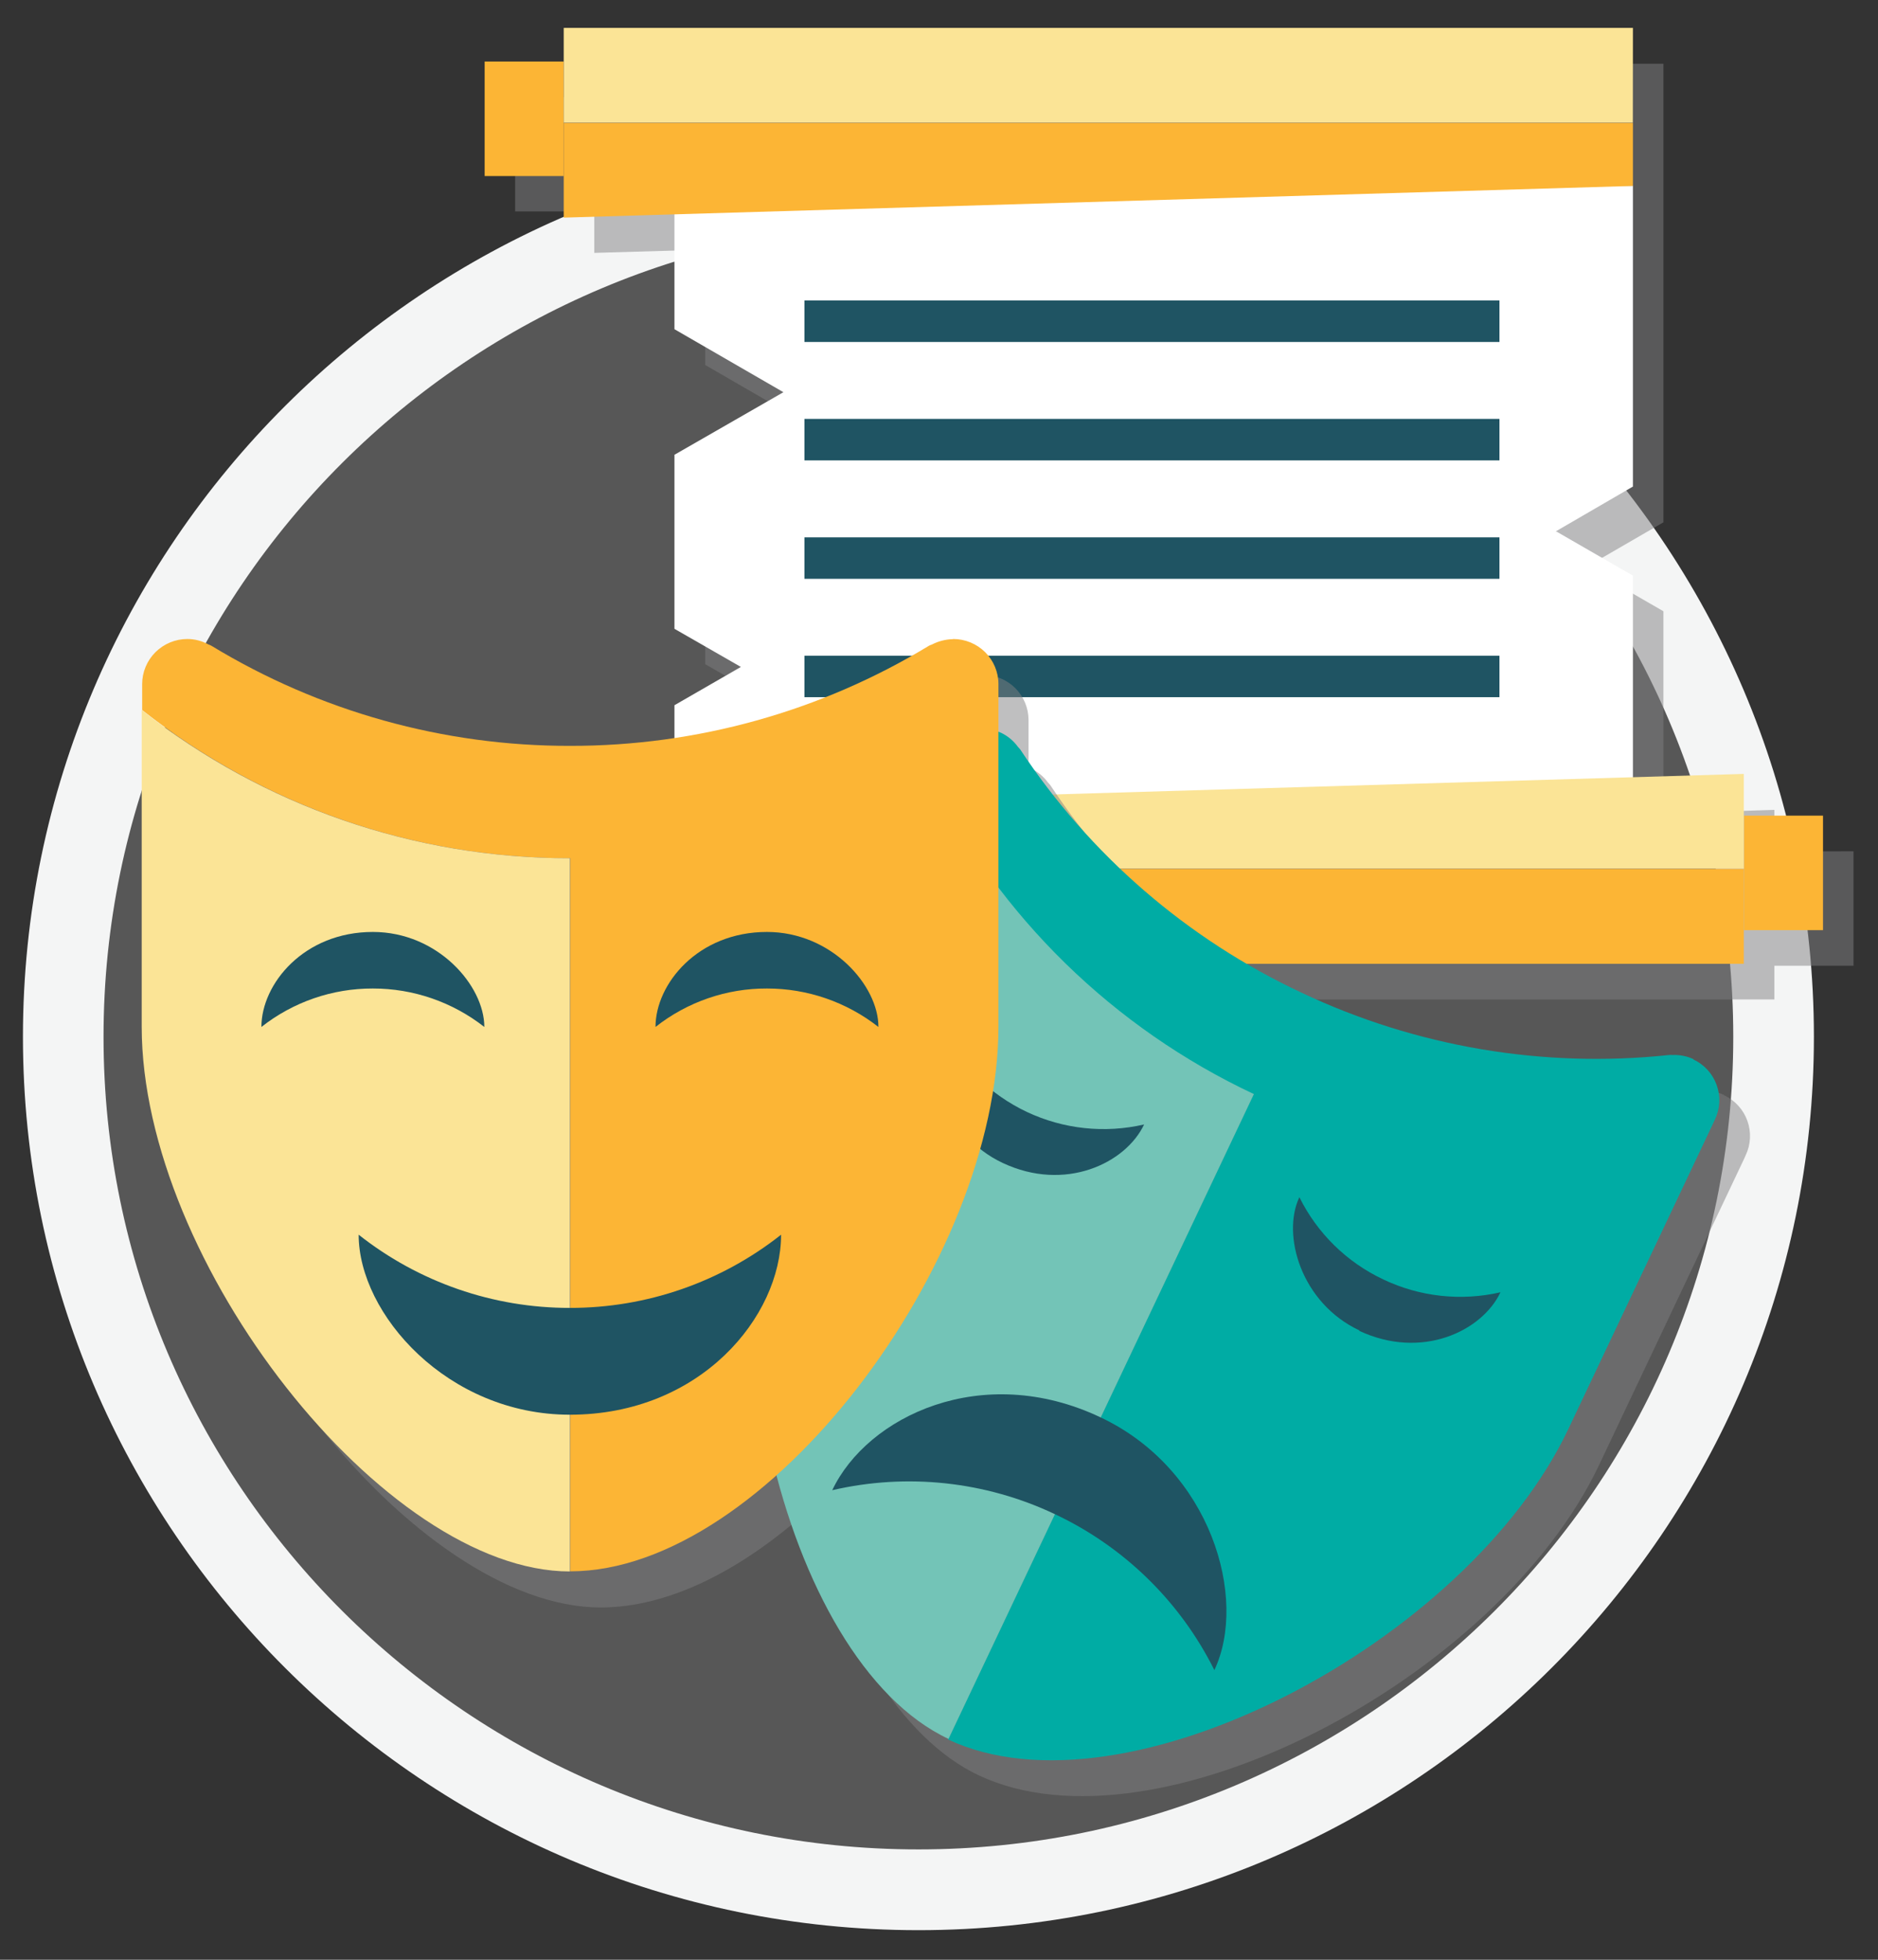 <svg width="46" height="48" viewBox="0 0 46 48" fill="none" xmlns="http://www.w3.org/2000/svg">
<rect x="0" y="0" width="46" height="48" fill="#333333" stroke="none"/>
<path opacity="0.47" d="M22.496 46.282C34.065 46.282 43.443 36.929 43.443 25.393C43.443 13.857 34.065 4.506 22.496 4.506C10.927 4.506 1.547 13.859 1.547 25.393C1.547 36.928 10.926 46.282 22.496 46.282Z" fill="#808081"/>
<path d="M22.496 47.275C10.399 47.275 0.562 37.461 0.562 25.395C0.562 13.329 10.403 3.521 22.496 3.521C34.589 3.521 44.43 13.335 44.43 25.395C44.43 37.456 34.591 47.275 22.496 47.275ZM22.496 5.498C11.489 5.498 2.536 14.421 2.536 25.395C2.536 36.369 11.489 45.297 22.496 45.297C33.503 45.297 42.455 36.371 42.455 25.395C42.455 14.419 33.501 5.491 22.496 5.491V5.498Z" fill="#F4F5F5"/>
<g opacity="0.5">
<path d="M43.462 20.854V19.836L40.744 19.92V14.971L38.859 13.885L40.744 12.793V1.561H14.557V2.378H12.618V5.178H14.557V6.194L17.273 6.115V8.939L19.941 10.482L17.273 12.015V16.267L18.899 17.201L17.273 18.138V24.479H43.462V23.654H45.4V20.851L43.462 20.854Z" fill="#808081"/>
</g>
<path d="M39.997 11.917V4.549H16.52V8.063L19.189 9.606L16.52 11.139V15.401L18.147 16.335L16.52 17.273V20.028H39.997V14.099L38.112 13.012L39.997 11.917Z" fill="white"/>
<path d="M13.808 1.507H11.871V4.312H13.808V1.507Z" fill="#FCB535"/>
<path d="M44.653 19.977H42.715V22.782H44.653V19.977Z" fill="#FCB535"/>
<path d="M36.728 7.359H19.704V8.376H36.728V7.359Z" fill="#1F5463"/>
<path d="M36.728 10.26H19.704V11.276H36.728V10.26Z" fill="#1F5463"/>
<path d="M36.728 13.161H19.704V14.177H36.728V13.161Z" fill="#1F5463"/>
<path d="M36.728 16.06H19.704V17.076H36.728V16.06Z" fill="#1F5463"/>
<path d="M39.997 0.683H13.808V3.006H39.995L39.997 0.683Z" fill="#FBE496"/>
<path d="M39.997 4.554V3.012H13.808V5.33L39.997 4.554Z" fill="#FCB535"/>
<path d="M16.526 19.735V21.277H42.713V18.955L16.526 19.735Z" fill="#FBE496"/>
<path d="M42.713 21.282H16.526V23.606H42.713V21.282Z" fill="#FCB535"/>
<g opacity="0.5">
<path d="M42.227 26.818C42.063 26.743 41.884 26.708 41.704 26.717C41.676 26.715 41.648 26.715 41.62 26.717C38.538 27.044 35.425 26.517 32.622 25.192C29.82 23.879 27.435 21.818 25.73 19.236C25.712 19.213 25.693 19.191 25.673 19.171C25.567 19.024 25.426 18.907 25.264 18.828C25.243 18.817 25.216 18.809 25.193 18.8V17.628C25.191 17.337 25.074 17.058 24.867 16.853C24.66 16.647 24.381 16.532 24.09 16.532C23.91 16.535 23.735 16.58 23.576 16.663C23.55 16.671 23.525 16.681 23.502 16.694C20.853 18.301 17.813 19.148 14.714 19.143C11.615 19.15 8.574 18.303 5.925 16.694C5.9 16.68 5.874 16.668 5.846 16.658C5.689 16.572 5.512 16.526 5.332 16.526C5.039 16.526 4.758 16.643 4.55 16.85C4.343 17.057 4.226 17.338 4.225 17.632V26.025C4.225 31.802 10.172 39.371 14.713 39.371C16.384 39.371 18.159 38.454 19.763 37.021C20.549 40.015 22.044 42.57 23.973 43.482C28.317 45.528 36.699 41.102 39.17 35.877L42.72 28.383L42.76 28.294C42.822 28.163 42.857 28.021 42.864 27.876C42.871 27.732 42.849 27.587 42.8 27.451C42.751 27.314 42.676 27.189 42.578 27.082C42.481 26.975 42.363 26.888 42.232 26.827L42.227 26.818Z" fill="#808081"/>
</g>
<path d="M41.48 25.941C41.319 25.867 41.142 25.832 40.965 25.84C40.938 25.838 40.909 25.838 40.882 25.84C37.799 26.168 34.686 25.64 31.883 24.315C29.081 23.002 26.696 20.941 24.991 18.358C24.974 18.332 24.952 18.315 24.934 18.293C24.828 18.147 24.688 18.029 24.525 17.95C24.393 17.887 24.249 17.851 24.103 17.844C23.957 17.837 23.811 17.859 23.673 17.909C23.535 17.958 23.409 18.035 23.301 18.134C23.193 18.233 23.106 18.352 23.044 18.485L23.002 18.572L22.772 19.059C24.465 22.463 27.259 25.194 30.701 26.808L23.221 42.604C27.563 44.65 35.944 40.224 38.416 34.999L41.966 27.506L42.007 27.418C42.069 27.287 42.105 27.145 42.112 27C42.119 26.855 42.097 26.711 42.048 26.574C41.999 26.438 41.924 26.312 41.826 26.205C41.728 26.098 41.611 26.011 41.48 25.95V25.941Z" fill="#00ACA4"/>
<path d="M22.772 19.051L19.463 26.06C16.988 31.28 19.12 40.66 23.233 42.591L30.713 26.797C27.272 25.181 24.478 22.451 22.784 19.048L22.772 19.051Z" fill="#73C4B7"/>
<path d="M26.951 34.712C24.055 33.341 21.243 34.69 20.385 36.499C22.214 36.075 24.133 36.28 25.831 37.082C27.529 37.879 28.908 39.226 29.745 40.905C30.574 39.152 29.664 35.987 26.951 34.712Z" fill="#1F5463"/>
<path d="M33.29 32.594C34.82 33.313 36.301 32.607 36.753 31.651C35.789 31.873 34.777 31.763 33.883 31.337C32.99 30.917 32.265 30.207 31.827 29.322C31.388 30.248 31.871 31.917 33.3 32.587L33.29 32.594Z" fill="#1F5463"/>
<path d="M24.561 28.484C26.086 29.202 27.572 28.496 28.024 27.541C27.06 27.764 26.049 27.656 25.154 27.235C24.259 26.813 23.531 26.103 23.089 25.218C22.648 26.143 23.133 27.812 24.561 28.484Z" fill="#1F5463"/>
<path d="M23.339 15.655C23.16 15.659 22.984 15.704 22.825 15.787C22.799 15.794 22.775 15.805 22.751 15.818C20.103 17.426 17.062 18.273 13.964 18.268C10.867 18.274 7.828 17.426 5.181 15.818C5.156 15.804 5.13 15.792 5.103 15.783C4.945 15.697 4.768 15.651 4.589 15.651C4.296 15.651 4.015 15.768 3.807 15.974C3.6 16.181 3.482 16.462 3.482 16.755V17.391C6.469 19.747 10.164 21.026 13.969 21.02V38.486C18.767 38.486 24.456 30.916 24.456 25.14V16.755C24.456 16.462 24.338 16.181 24.131 15.974C23.923 15.768 23.642 15.651 23.349 15.651L23.339 15.655Z" fill="#FCB535"/>
<path d="M3.471 17.391V25.145C3.471 30.921 9.419 38.489 13.959 38.489V21.02C10.154 21.025 6.459 19.746 3.471 17.391Z" fill="#FBE496"/>
<path d="M13.959 34.65C17.163 34.65 19.132 32.239 19.132 30.241C17.659 31.405 15.836 32.037 13.959 32.034C12.081 32.037 10.258 31.405 8.785 30.241C8.785 32.183 10.962 34.65 13.959 34.65Z" fill="#1F5463"/>
<path d="M9.133 22.826C7.445 22.826 6.403 24.096 6.403 25.153C7.181 24.54 8.143 24.208 9.133 24.211C10.123 24.21 11.084 24.542 11.863 25.153C11.863 24.14 10.723 22.826 9.133 22.826Z" fill="#1F5463"/>
<path d="M18.786 22.826C17.098 22.826 16.056 24.096 16.056 25.153C16.833 24.54 17.796 24.207 18.786 24.211C19.776 24.21 20.737 24.542 21.516 25.153C21.519 24.14 20.368 22.826 18.786 22.826Z" fill="#1F5463"/>
</svg>
